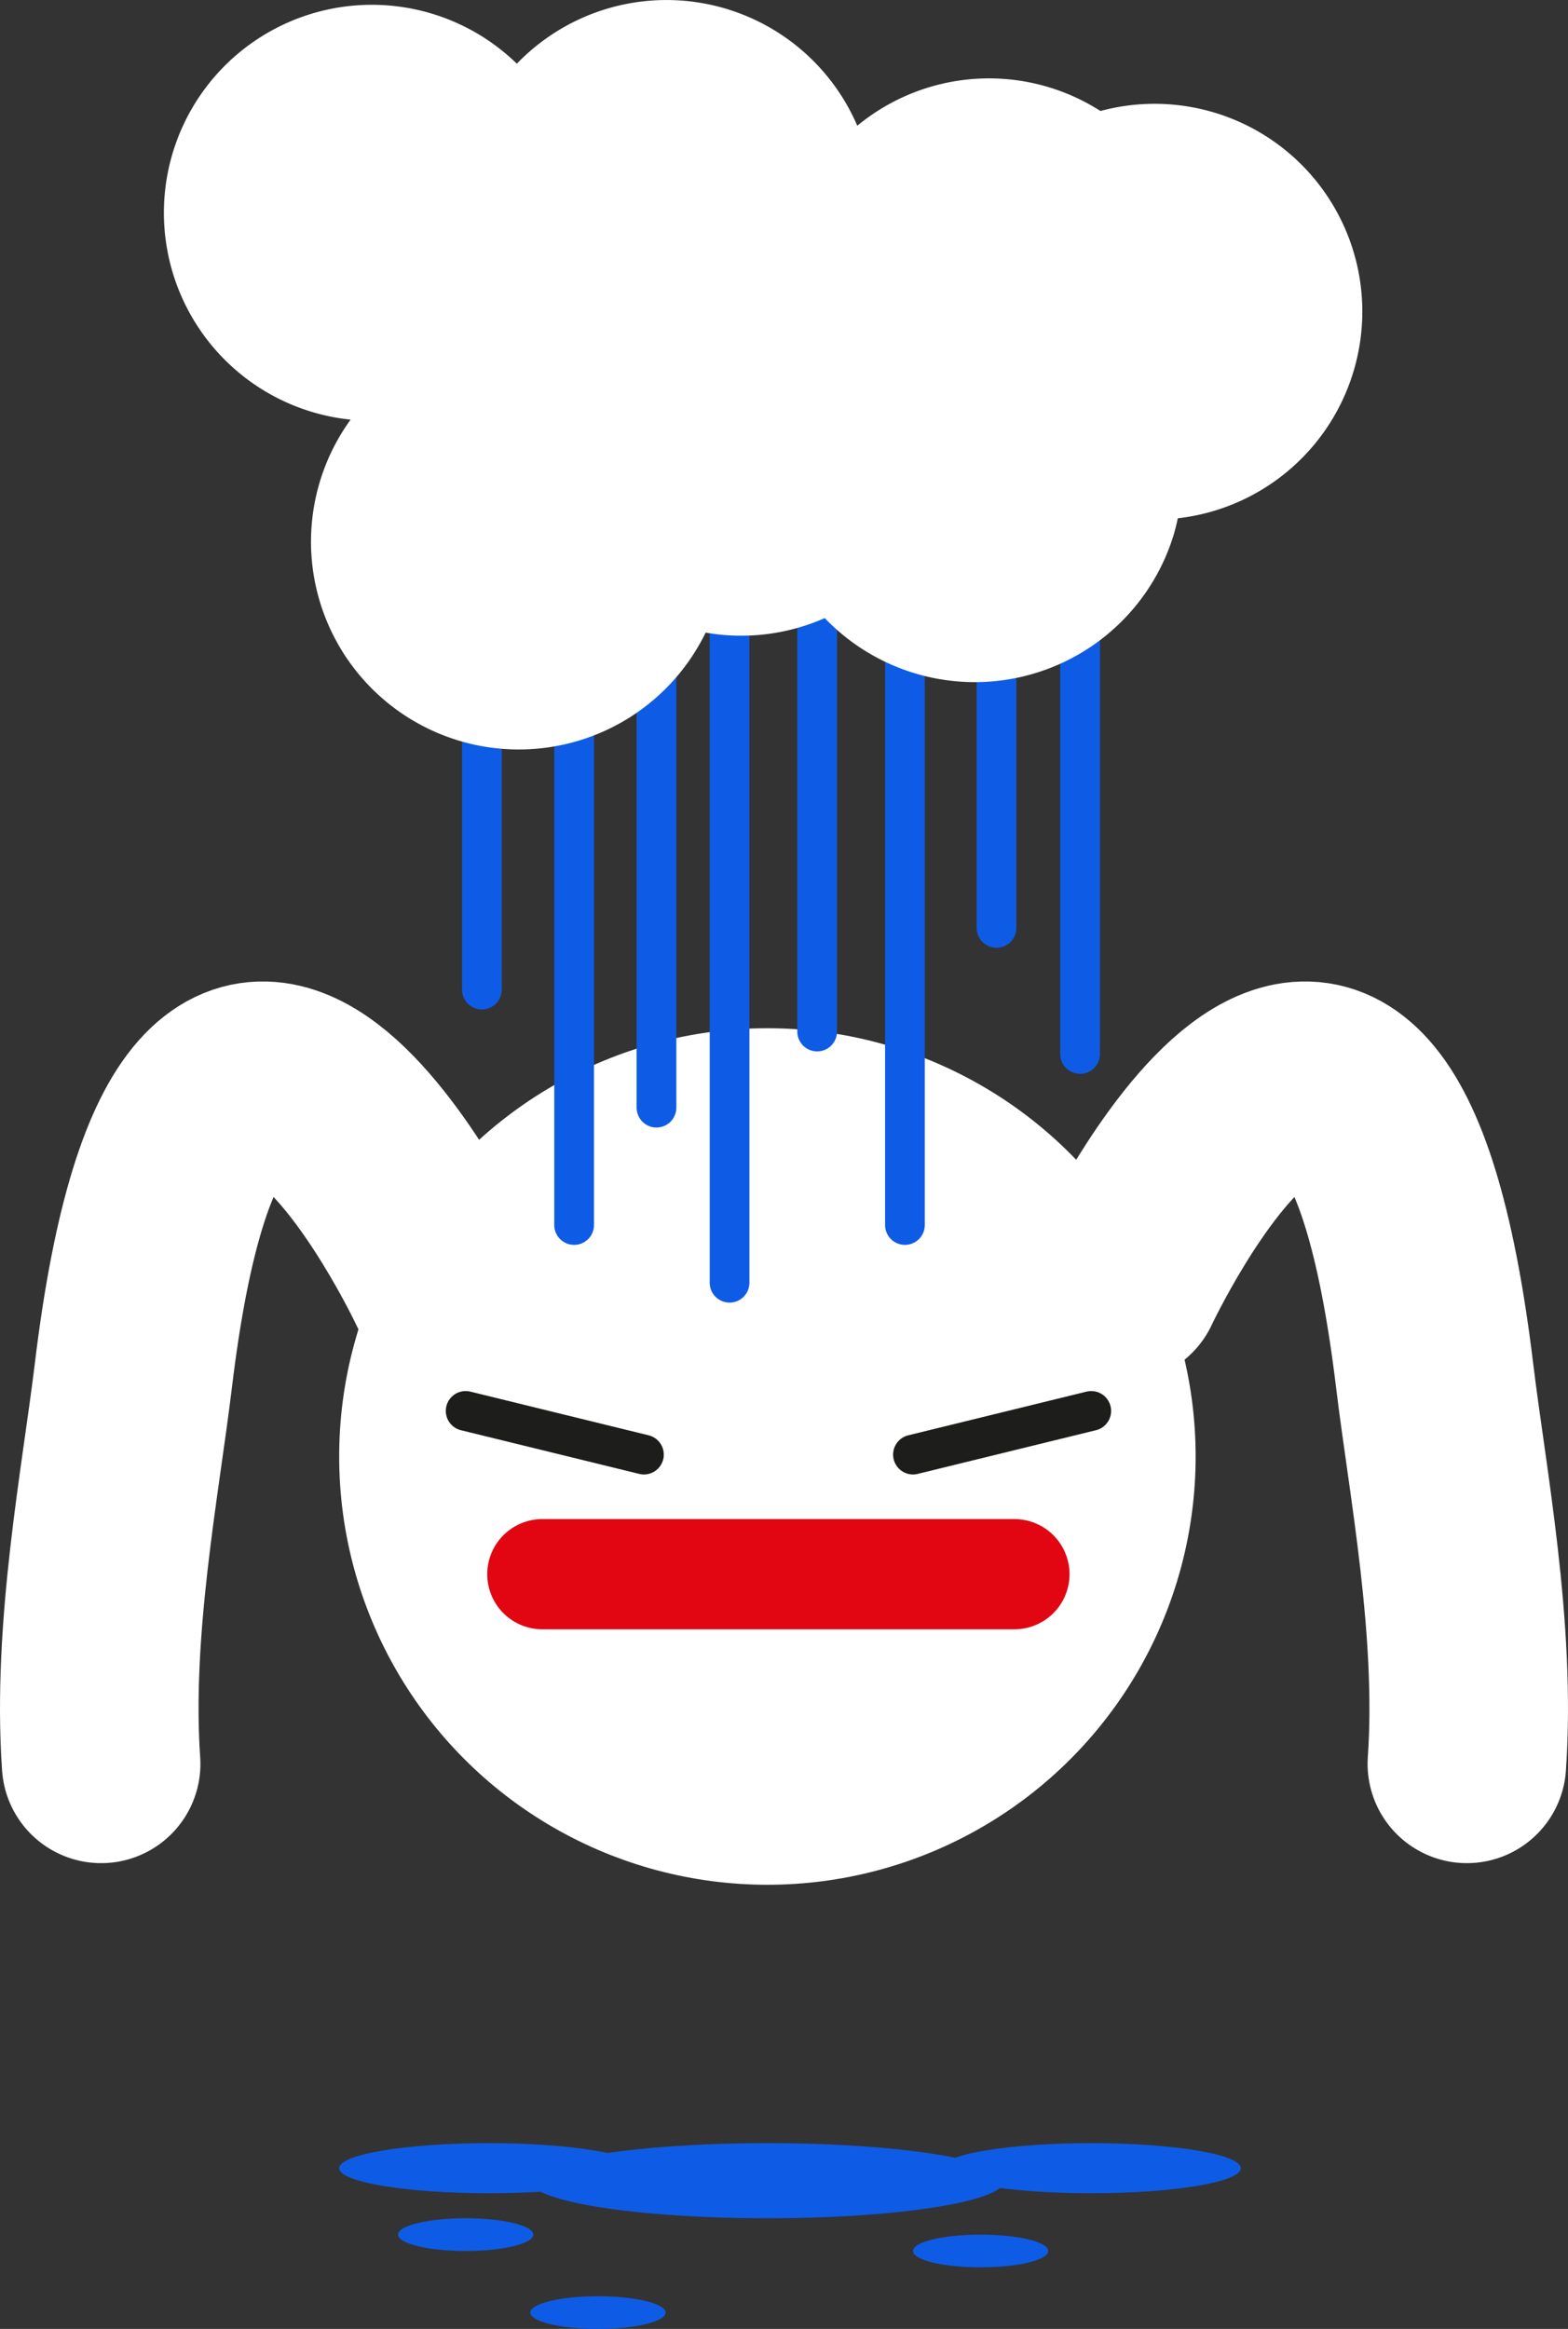 <svg xmlns="http://www.w3.org/2000/svg" viewBox="0 0 111.923 166.223"><rect x="0" y="0" width="111.923" height="166.223" fill="#333333" stroke="none"/><defs><style>.cls-1{fill:#fff;}.cls-2,.cls-3,.cls-4,.cls-5{fill:none;stroke-linecap:round;stroke-linejoin:round;}.cls-2{stroke:#0e5ce5;}.cls-2,.cls-5{stroke-width:2.835px;}.cls-3{stroke:#fff;stroke-width:14.173px;}.cls-4{stroke:#e20613;stroke-width:7.867px;}.cls-5{stroke:#1d1d1b;}.cls-6{fill:#0e5ce5;}</style></defs><title>Recurso 1</title><g id="Capa_2" data-name="Capa 2"><g id="_01" data-name="01"><circle class="cls-1" cx="54.777" cy="103.955" r="30.567"/><line class="cls-2" x1="46.859" y1="45.151" x2="46.859" y2="79.057"/><line class="cls-2" x1="34.398" y1="41.908" x2="34.398" y2="70.631"/><line class="cls-2" x1="52.076" y1="45.151" x2="52.076" y2="91.553"/><line class="cls-2" x1="40.98" y1="45.151" x2="40.98" y2="87.434"/><line class="cls-2" x1="58.328" y1="38.461" x2="58.328" y2="73.624"/><line class="cls-2" x1="71.13" y1="48.669" x2="71.13" y2="66.227"/><line class="cls-2" x1="77.096" y1="44.589" x2="77.096" y2="75.225"/><line class="cls-2" x1="64.594" y1="41.908" x2="64.594" y2="87.434"/><path class="cls-3" d="M31.847,91.553S14.716,55.05,9.515,98.215c-.899,7.457-2.968,18.054-2.296,27.677"/><path class="cls-3" d="M80.076,91.553s17.13-36.503,22.332,6.662c.899,7.457,2.968,18.054,2.296,27.677"/><path class="cls-1" d="M96.582,26.607a14.825,14.825,0,0,0-18.031-18.685A14.766,14.766,0,0,0,61.192,8.975,14.822,14.822,0,0,0,36.893,4.547,14.843,14.843,0,1,0,25.026,29.951,14.832,14.832,0,1,0,50.368,45.151,14.766,14.766,0,0,0,58.87,44.115a14.837,14.837,0,0,0,24.897-5.916c.123-.401.217-.804.305-1.207A14.842,14.842,0,0,0,96.582,26.607Z"/><line class="cls-4" x1="38.712" y1="112.355" x2="72.408" y2="112.355"/><line class="cls-5" x1="45.963" y1="103.82" x2="33.238" y2="100.702"/><line class="cls-5" x1="77.893" y1="100.702" x2="65.167" y2="103.82"/><ellipse class="cls-6" cx="34.882" cy="154.751" rx="10.672" ry="1.787"/><ellipse class="cls-6" cx="77.893" cy="154.751" rx="10.672" ry="1.787"/><ellipse class="cls-6" cx="33.238" cy="159.492" rx="4.828" ry="1.167"/><ellipse class="cls-6" cx="69.995" cy="160.66" rx="4.828" ry="1.167"/><ellipse class="cls-6" cx="42.682" cy="165.056" rx="4.828" ry="1.167"/><ellipse class="cls-6" cx="54.777" cy="155.644" rx="16.922" ry="2.681"/></g></g></svg>